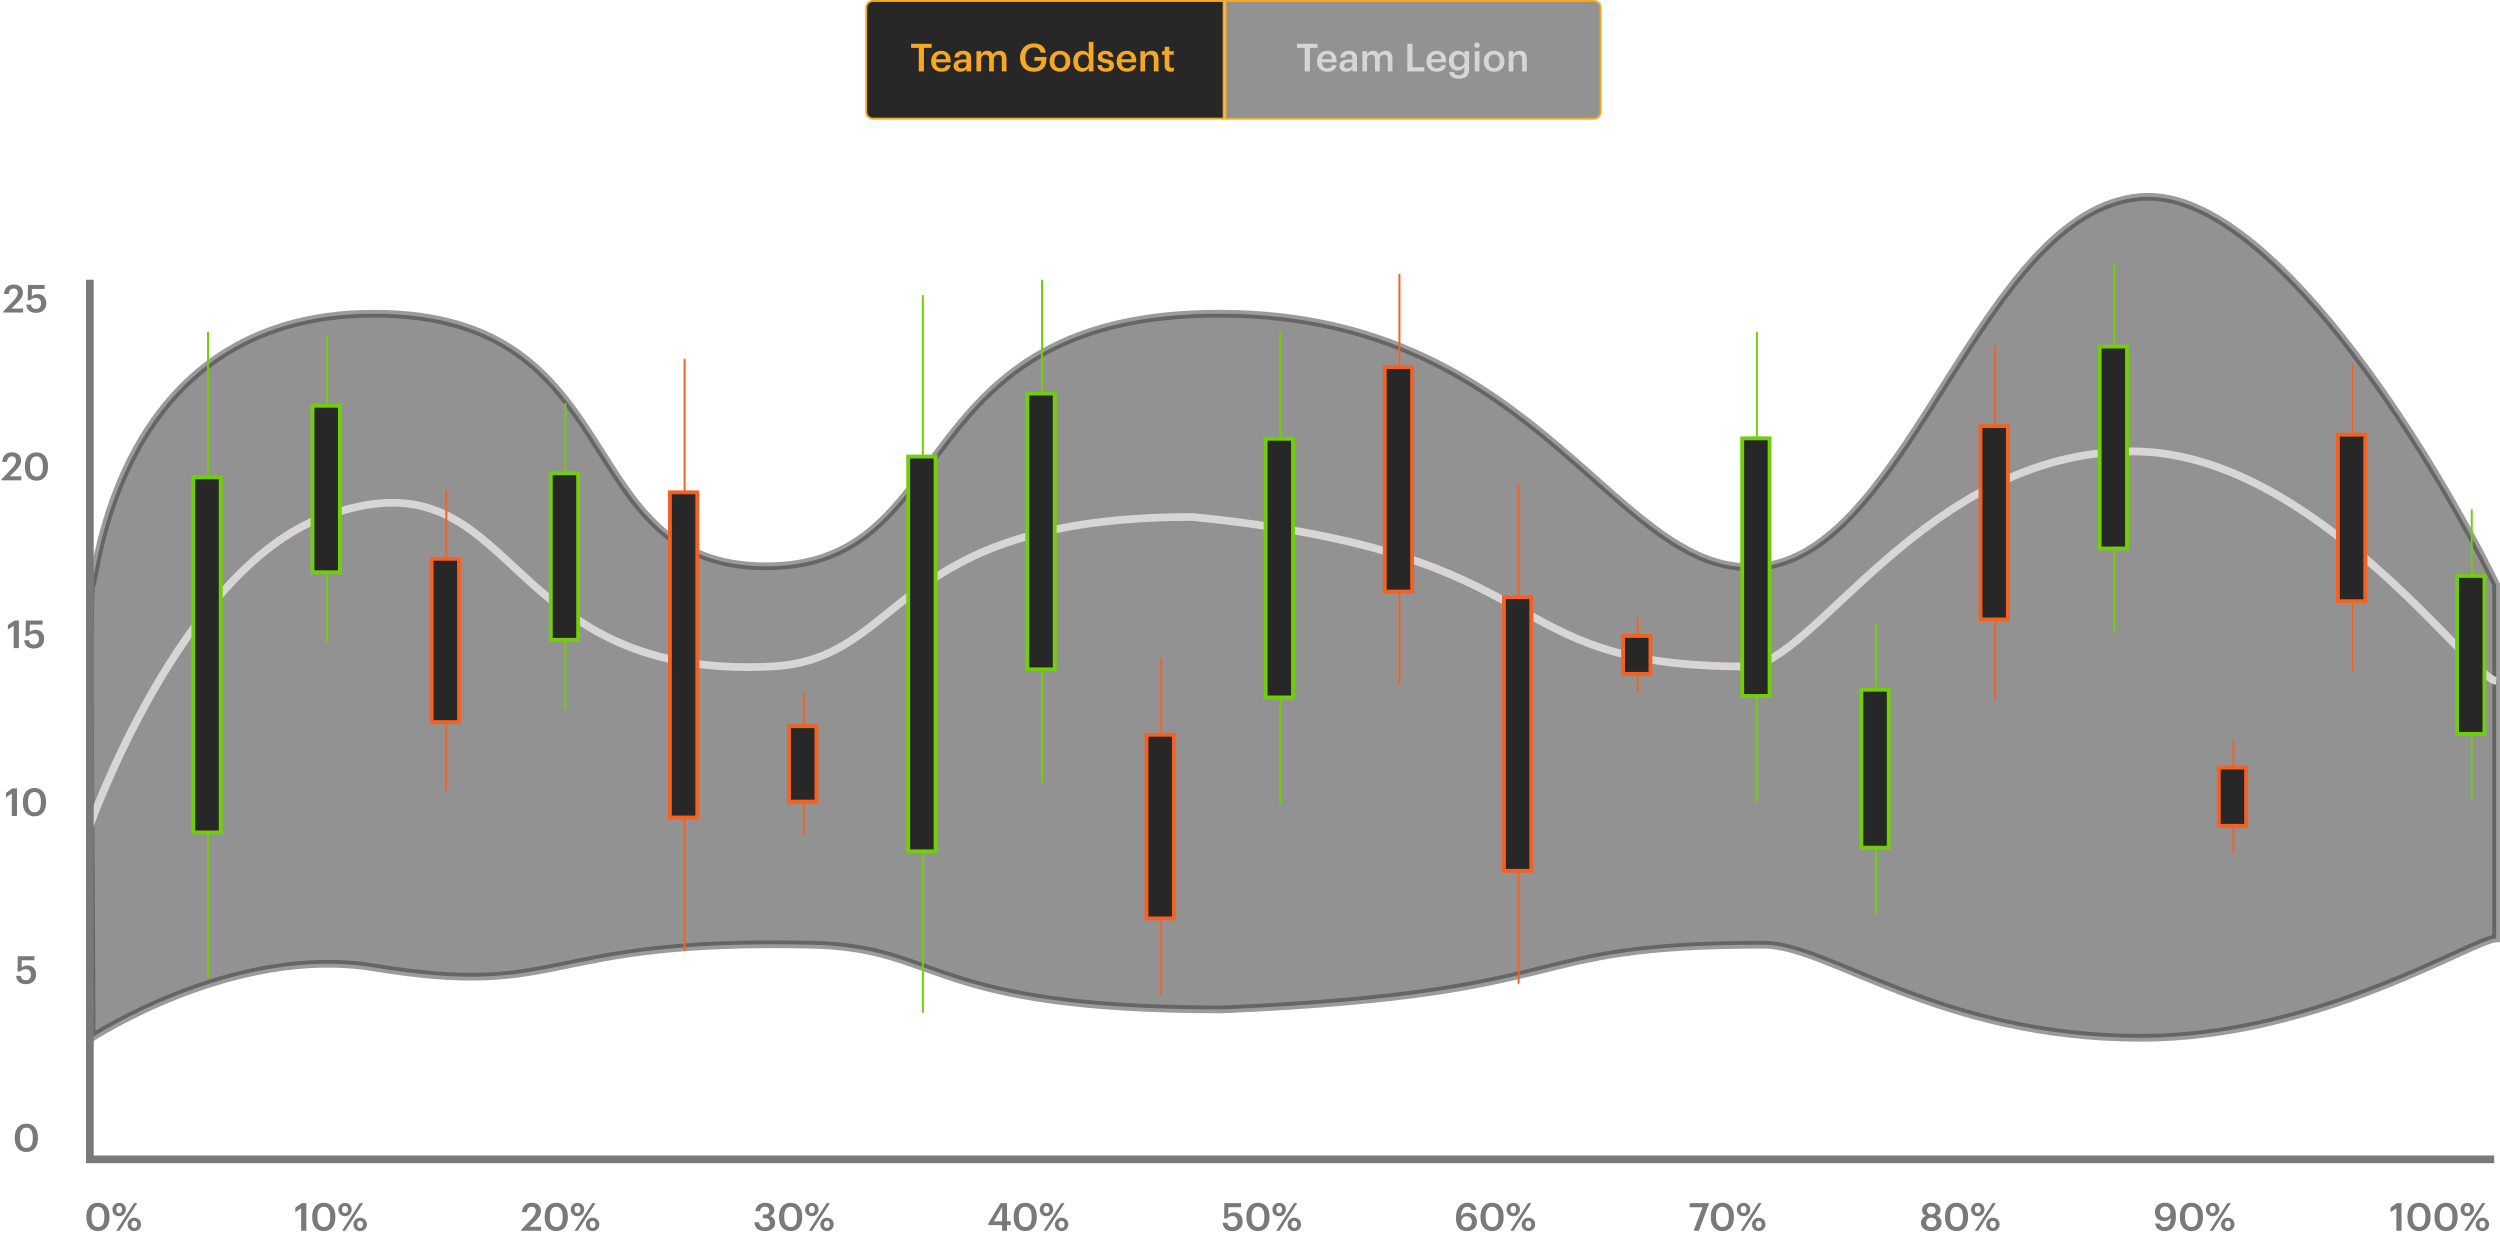 <svg width="1296" height="643" viewBox="0 0 1296 643" fill="none" xmlns="http://www.w3.org/2000/svg">
<path opacity="0.5" d="M193.81 501.5C121.291 489.531 47.455 538 47.455 538C47.455 458.027 45.477 303.078 47.455 303.078C49.928 303.078 58.334 162.624 193.81 162.624C329.285 162.624 294.21 293.581 397.065 293.581C499.921 293.581 466.789 161.625 633.886 162.624C800.983 163.624 838.157 303.078 914.297 293.581C990.438 284.085 1027.55 108.642 1109.89 102.144C1175.76 96.945 1260.07 233.934 1294 303.078V486.491C1282.03 486.924 1201.69 538 1109.89 538C1005.11 538 948.226 489.737 914.297 489.737C782.574 489.738 824.985 514.843 633.886 523.283C479.211 523.283 489.503 491.305 420.833 489.738C278.632 486.491 294.161 518.063 193.81 501.5Z" fill="#272727" stroke="#383838" stroke-width="4"/>
<path d="M46.576 428C46.576 428 93.396 295.652 167.641 268C270.379 229.735 254.48 353 400.064 345.5C470.367 341.878 459.83 268 618.185 268C813.829 287.5 770.409 345.5 905.266 345.5C940.002 345.5 998.235 234 1105.51 234C1199.5 234 1281.74 352 1294 353" stroke="#D7D6D5" stroke-width="4"/>
<path d="M46.576 145V601H1292.99" stroke="#797979" stroke-width="4"/>
<path d="M1.647 162H11.986V159.94H5.907L9.087 156.84C10.787 155.2 11.886 153.58 11.886 151.72C11.886 149.2 10.127 147.5 7.167 147.5C4.147 147.5 2.267 149.3 2.087 152.42H4.527C4.767 150.4 5.667 149.58 7.087 149.58C8.467 149.58 9.227 150.42 9.227 151.76C9.227 153.12 8.407 154.38 7.047 155.82L1.647 161.52V162ZM18.729 162.2C21.809 162.2 23.989 160.3 23.989 157.28C23.989 154.28 22.169 152.48 19.589 152.48C18.069 152.48 17.069 153.04 16.509 153.68L16.529 149.8H23.169V147.7H14.489L14.369 155.66H15.729C16.369 154.92 17.249 154.42 18.709 154.42C20.289 154.42 21.289 155.52 21.289 157.24C21.289 159 20.349 160.14 18.709 160.14C16.869 160.14 16.329 159.22 16.109 157.9H13.629C13.789 160.36 15.369 162.2 18.729 162.2Z" fill="#797979"/>
<path d="M0.719 249H11.059V246.94H4.979L8.159 243.84C9.859 242.2 10.959 240.58 10.959 238.72C10.959 236.2 9.199 234.5 6.239 234.5C3.219 234.5 1.339 236.3 1.159 239.42H3.599C3.839 237.4 4.739 236.58 6.159 236.58C7.539 236.58 8.299 237.42 8.299 238.76C8.299 240.12 7.479 241.38 6.119 242.82L0.719 248.52V249ZM18.963 247.08C16.823 247.08 15.584 245.44 15.584 242.2V241.48C15.584 238.3 16.764 236.58 18.924 236.58C21.064 236.58 22.224 238.42 22.224 241.46V242.16C22.224 245.4 21.163 247.08 18.963 247.08ZM18.904 249.2C22.643 249.2 24.884 246.46 24.884 242.16V241.44C24.884 237.14 22.523 234.5 18.904 234.5C15.303 234.5 12.903 237.16 12.903 241.5V242.22C12.903 246.52 15.264 249.2 18.904 249.2Z" fill="#797979"/>
<path d="M7.104 336H9.784V321.7H7.404L4.084 324.06V326.4L7.104 324.34V336ZM17.643 336.2C20.723 336.2 22.903 334.3 22.903 331.28C22.903 328.28 21.083 326.48 18.503 326.48C16.983 326.48 15.983 327.04 15.423 327.68L15.443 323.8H22.083V321.7H13.403L13.283 329.66H14.643C15.283 328.92 16.163 328.42 17.623 328.42C19.203 328.42 20.203 329.52 20.203 331.24C20.203 333 19.263 334.14 17.623 334.14C15.783 334.14 15.243 333.22 15.023 331.9H12.543C12.703 334.36 14.283 336.2 17.643 336.2Z" fill="#797979"/>
<path d="M6.128 423H8.808V408.7H6.428L3.108 411.06V413.4L6.128 411.34V423ZM17.927 421.08C15.787 421.08 14.547 419.44 14.547 416.2V415.48C14.547 412.3 15.727 410.58 17.887 410.58C20.027 410.58 21.187 412.42 21.187 415.46V416.16C21.187 419.4 20.127 421.08 17.927 421.08ZM17.867 423.2C21.607 423.2 23.847 420.46 23.847 416.16V415.44C23.847 411.14 21.487 408.5 17.867 408.5C14.267 408.5 11.867 411.16 11.867 415.5V416.22C11.867 420.52 14.227 423.2 17.867 423.2Z" fill="#797979"/>
<path d="M13.454 510.2C16.534 510.2 18.714 508.3 18.714 505.28C18.714 502.28 16.894 500.48 14.314 500.48C12.794 500.48 11.794 501.04 11.234 501.68L11.254 497.8H17.894V495.7H9.214L9.094 503.66H10.454C11.094 502.92 11.974 502.42 13.434 502.42C15.014 502.42 16.014 503.52 16.014 505.24C16.014 507 15.074 508.14 13.434 508.14C11.594 508.14 11.054 507.22 10.834 505.9H8.354C8.514 508.36 10.094 510.2 13.454 510.2Z" fill="#797979"/>
<path d="M13.737 595.08C11.597 595.08 10.357 593.44 10.357 590.2V589.48C10.357 586.3 11.537 584.58 13.697 584.58C15.837 584.58 16.997 586.42 16.997 589.46V590.16C16.997 593.4 15.937 595.08 13.737 595.08ZM13.677 597.2C17.417 597.2 19.657 594.46 19.657 590.16V589.44C19.657 585.14 17.297 582.5 13.677 582.5C10.077 582.5 7.677 585.16 7.677 589.5V590.22C7.677 594.52 10.037 597.2 13.677 597.2Z" fill="#797979"/>
<path d="M50.835 636.08C48.695 636.08 47.455 634.44 47.455 631.2V630.48C47.455 627.3 48.635 625.58 50.795 625.58C52.935 625.58 54.095 627.42 54.095 630.46V631.16C54.095 634.4 53.035 636.08 50.835 636.08ZM50.775 638.2C54.515 638.2 56.755 635.46 56.755 631.16V630.44C56.755 626.14 54.395 623.5 50.775 623.5C47.175 623.5 44.775 626.16 44.775 630.5V631.22C44.775 635.52 47.135 638.2 50.775 638.2ZM61.781 628.88C60.841 628.88 60.241 628.24 60.241 627.02C60.241 625.82 60.841 625.16 61.781 625.16C62.721 625.16 63.301 625.86 63.301 627.02C63.301 628.2 62.721 628.88 61.781 628.88ZM61.761 630.5C63.721 630.5 65.241 629.02 65.241 627C65.241 625 63.701 623.56 61.781 623.56C59.861 623.56 58.281 625.04 58.281 627.04C58.281 629.02 59.801 630.5 61.761 630.5ZM60.241 638H61.941L71.141 623.7H69.461L60.241 638ZM69.621 636.58C68.681 636.58 68.081 635.94 68.081 634.72C68.081 633.52 68.681 632.86 69.621 632.86C70.561 632.86 71.141 633.56 71.141 634.72C71.141 635.9 70.561 636.58 69.621 636.58ZM69.601 638.2C71.561 638.2 73.101 636.72 73.101 634.7C73.101 632.7 71.541 631.26 69.621 631.26C67.701 631.26 66.141 632.74 66.141 634.74C66.141 636.72 67.641 638.2 69.601 638.2Z" fill="#797979"/>
<path d="M156.122 638H158.802V623.7H156.422L153.102 626.06V628.4L156.122 626.34V638ZM167.921 636.08C165.781 636.08 164.541 634.44 164.541 631.2V630.48C164.541 627.3 165.721 625.58 167.881 625.58C170.021 625.58 171.181 627.42 171.181 630.46V631.16C171.181 634.4 170.121 636.08 167.921 636.08ZM167.861 638.2C171.601 638.2 173.841 635.46 173.841 631.16V630.44C173.841 626.14 171.481 623.5 167.861 623.5C164.261 623.5 161.861 626.16 161.861 630.5V631.22C161.861 635.52 164.221 638.2 167.861 638.2ZM178.867 628.88C177.927 628.88 177.327 628.24 177.327 627.02C177.327 625.82 177.927 625.16 178.867 625.16C179.807 625.16 180.387 625.86 180.387 627.02C180.387 628.2 179.807 628.88 178.867 628.88ZM178.847 630.5C180.807 630.5 182.327 629.02 182.327 627C182.327 625 180.787 623.56 178.867 623.56C176.947 623.56 175.367 625.04 175.367 627.04C175.367 629.02 176.887 630.5 178.847 630.5ZM177.327 638H179.027L188.227 623.7H186.547L177.327 638ZM186.707 636.58C185.767 636.58 185.167 635.94 185.167 634.72C185.167 633.52 185.767 632.86 186.707 632.86C187.647 632.86 188.227 633.56 188.227 634.72C188.227 635.9 187.647 636.58 186.707 636.58ZM186.687 638.2C188.647 638.2 190.187 636.72 190.187 634.7C190.187 632.7 188.627 631.26 186.707 631.26C184.787 631.26 183.227 632.74 183.227 634.74C183.227 636.72 184.727 638.2 186.687 638.2Z" fill="#797979"/>
<path d="M760.375 638.2C763.615 638.2 765.655 636.24 765.655 633.34C765.655 630.56 763.695 628.68 760.955 628.68C759.255 628.68 758.075 629.42 757.415 630.52C757.495 627.26 758.755 625.56 760.675 625.56C762.055 625.56 762.615 626.2 762.875 627.28H765.355C765.015 624.78 763.295 623.5 760.695 623.5C757.275 623.5 754.775 626.2 754.775 631.16V631.5C754.775 635.28 756.215 638.2 760.375 638.2ZM760.335 636.24C758.715 636.24 757.575 635.14 757.575 633.24C757.575 631.66 758.715 630.52 760.335 630.52C761.975 630.52 763.015 631.68 763.015 633.4C763.015 635.1 761.935 636.24 760.335 636.24ZM773.55 636.08C771.41 636.08 770.17 634.44 770.17 631.2V630.48C770.17 627.3 771.35 625.58 773.51 625.58C775.65 625.58 776.81 627.42 776.81 630.46V631.16C776.81 634.4 775.75 636.08 773.55 636.08ZM773.49 638.2C777.23 638.2 779.47 635.46 779.47 631.16V630.44C779.47 626.14 777.11 623.5 773.49 623.5C769.89 623.5 767.49 626.16 767.49 630.5V631.22C767.49 635.52 769.85 638.2 773.49 638.2ZM784.496 628.88C783.556 628.88 782.956 628.24 782.956 627.02C782.956 625.82 783.556 625.16 784.496 625.16C785.436 625.16 786.016 625.86 786.016 627.02C786.016 628.2 785.436 628.88 784.496 628.88ZM784.476 630.5C786.436 630.5 787.956 629.02 787.956 627C787.956 625 786.416 623.56 784.496 623.56C782.576 623.56 780.996 625.04 780.996 627.04C780.996 629.02 782.516 630.5 784.476 630.5ZM782.956 638H784.656L793.856 623.7H792.176L782.956 638ZM792.336 636.58C791.396 636.58 790.796 635.94 790.796 634.72C790.796 633.52 791.396 632.86 792.336 632.86C793.276 632.86 793.856 633.56 793.856 634.72C793.856 635.9 793.276 636.58 792.336 636.58ZM792.316 638.2C794.276 638.2 795.816 636.72 795.816 634.7C795.816 632.7 794.256 631.26 792.336 631.26C790.416 631.26 788.856 632.74 788.856 634.74C788.856 636.72 790.356 638.2 792.316 638.2Z" fill="#797979"/>
<path d="M270.19 638H280.53V635.94H274.45L277.63 632.84C279.33 631.2 280.43 629.58 280.43 627.72C280.43 625.2 278.67 623.5 275.71 623.5C272.69 623.5 270.81 625.3 270.63 628.42H273.07C273.31 626.4 274.21 625.58 275.63 625.58C277.01 625.58 277.77 626.42 277.77 627.76C277.77 629.12 276.95 630.38 275.59 631.82L270.19 637.52V638ZM288.435 636.08C286.295 636.08 285.055 634.44 285.055 631.2V630.48C285.055 627.3 286.235 625.58 288.395 625.58C290.535 625.58 291.695 627.42 291.695 630.46V631.16C291.695 634.4 290.635 636.08 288.435 636.08ZM288.375 638.2C292.115 638.2 294.355 635.46 294.355 631.16V630.44C294.355 626.14 291.995 623.5 288.375 623.5C284.775 623.5 282.375 626.16 282.375 630.5V631.22C282.375 635.52 284.735 638.2 288.375 638.2ZM299.38 628.88C298.44 628.88 297.84 628.24 297.84 627.02C297.84 625.82 298.44 625.16 299.38 625.16C300.32 625.16 300.9 625.86 300.9 627.02C300.9 628.2 300.32 628.88 299.38 628.88ZM299.36 630.5C301.32 630.5 302.84 629.02 302.84 627C302.84 625 301.3 623.56 299.38 623.56C297.46 623.56 295.88 625.04 295.88 627.04C295.88 629.02 297.4 630.5 299.36 630.5ZM297.84 638H299.54L308.74 623.7H307.06L297.84 638ZM307.22 636.58C306.28 636.58 305.68 635.94 305.68 634.72C305.68 633.52 306.28 632.86 307.22 632.86C308.16 632.86 308.74 633.56 308.74 634.72C308.74 635.9 308.16 636.58 307.22 636.58ZM307.2 638.2C309.16 638.2 310.7 636.72 310.7 634.7C310.7 632.7 309.14 631.26 307.22 631.26C305.3 631.26 303.74 632.74 303.74 634.74C303.74 636.72 305.24 638.2 307.2 638.2Z" fill="#797979"/>
<path d="M877.988 638H880.728L885.928 624.02V623.7H875.928V625.86H882.588L877.988 638ZM892.936 636.08C890.796 636.08 889.556 634.44 889.556 631.2V630.48C889.556 627.3 890.736 625.58 892.896 625.58C895.036 625.58 896.196 627.42 896.196 630.46V631.16C896.196 634.4 895.136 636.08 892.936 636.08ZM892.876 638.2C896.616 638.2 898.856 635.46 898.856 631.16V630.44C898.856 626.14 896.496 623.5 892.876 623.5C889.276 623.5 886.876 626.16 886.876 630.5V631.22C886.876 635.52 889.236 638.2 892.876 638.2ZM903.882 628.88C902.942 628.88 902.342 628.24 902.342 627.02C902.342 625.82 902.942 625.16 903.882 625.16C904.822 625.16 905.402 625.86 905.402 627.02C905.402 628.2 904.822 628.88 903.882 628.88ZM903.862 630.5C905.822 630.5 907.342 629.02 907.342 627C907.342 625 905.802 623.56 903.882 623.56C901.962 623.56 900.382 625.04 900.382 627.04C900.382 629.02 901.902 630.5 903.862 630.5ZM902.342 638H904.042L913.242 623.7H911.562L902.342 638ZM911.722 636.58C910.782 636.58 910.182 635.94 910.182 634.72C910.182 633.52 910.782 632.86 911.722 632.86C912.662 632.86 913.242 633.56 913.242 634.72C913.242 635.9 912.662 636.58 911.722 636.58ZM911.702 638.2C913.662 638.2 915.202 636.72 915.202 634.7C915.202 632.7 913.642 631.26 911.722 631.26C909.802 631.26 908.242 632.74 908.242 634.74C908.242 636.72 909.742 638.2 911.702 638.2Z" fill="#797979"/>
<path d="M396.467 638.2C399.747 638.2 401.827 636.56 401.827 633.92C401.827 632.02 400.727 630.84 399.067 630.46C400.447 629.94 401.387 628.96 401.387 627.34C401.387 625.22 399.647 623.5 396.667 623.5C393.607 623.5 391.747 625.4 391.607 627.88H393.967C394.127 626.44 395.107 625.52 396.627 625.52C398.107 625.52 398.847 626.38 398.847 627.54C398.847 628.88 398.107 629.64 396.467 629.64H395.447V631.54H396.547C398.287 631.54 399.127 632.32 399.127 633.88C399.127 635.3 398.267 636.2 396.407 636.2C394.487 636.2 393.647 635.08 393.507 633.58H391.087C391.207 636.32 393.067 638.2 396.467 638.2ZM409.928 636.08C407.788 636.08 406.548 634.44 406.548 631.2V630.48C406.548 627.3 407.728 625.58 409.888 625.58C412.028 625.58 413.188 627.42 413.188 630.46V631.16C413.188 634.4 412.128 636.08 409.928 636.08ZM409.868 638.2C413.608 638.2 415.848 635.46 415.848 631.16V630.44C415.848 626.14 413.488 623.5 409.868 623.5C406.268 623.5 403.868 626.16 403.868 630.5V631.22C403.868 635.52 406.228 638.2 409.868 638.2ZM420.874 628.88C419.934 628.88 419.334 628.24 419.334 627.02C419.334 625.82 419.934 625.16 420.874 625.16C421.814 625.16 422.394 625.86 422.394 627.02C422.394 628.2 421.814 628.88 420.874 628.88ZM420.854 630.5C422.814 630.5 424.334 629.02 424.334 627C424.334 625 422.794 623.56 420.874 623.56C418.954 623.56 417.374 625.04 417.374 627.04C417.374 629.02 418.894 630.5 420.854 630.5ZM419.334 638H421.034L430.234 623.7H428.554L419.334 638ZM428.714 636.58C427.774 636.58 427.174 635.94 427.174 634.72C427.174 633.52 427.774 632.86 428.714 632.86C429.654 632.86 430.234 633.56 430.234 634.72C430.234 635.9 429.654 636.58 428.714 636.58ZM428.694 638.2C430.654 638.2 432.194 636.72 432.194 634.7C432.194 632.7 430.634 631.26 428.714 631.26C426.794 631.26 425.234 632.74 425.234 634.74C425.234 636.72 426.734 638.2 428.694 638.2Z" fill="#797979"/>
<path d="M1001.2 638.2C1004.08 638.2 1006.52 636.7 1006.52 633.88C1006.52 632.14 1005.54 630.9 1003.86 630.3C1005.14 629.74 1005.98 628.76 1005.98 627.3C1005.98 624.94 1003.76 623.5 1001.2 623.5C998.721 623.5 996.401 624.92 996.401 627.34C996.401 628.76 997.201 629.8 998.521 630.32C996.921 630.88 995.841 632.14 995.841 633.96C995.841 636.76 998.361 638.2 1001.2 638.2ZM1001.2 636.2C999.761 636.2 998.521 635.34 998.521 633.74C998.521 632.14 999.761 631.28 1001.22 631.28C1002.7 631.28 1003.86 632.14 1003.86 633.72C1003.86 635.32 1002.72 636.2 1001.2 636.2ZM1001.24 629.54C1000 629.54 998.941 628.78 998.941 627.48C998.941 626.2 999.941 625.42 1001.2 625.42C1002.48 625.42 1003.46 626.24 1003.46 627.46C1003.46 628.76 1002.54 629.54 1001.24 629.54ZM1014.34 636.08C1012.2 636.08 1010.96 634.44 1010.96 631.2V630.48C1010.96 627.3 1012.14 625.58 1014.3 625.58C1016.44 625.58 1017.6 627.42 1017.6 630.46V631.16C1017.6 634.4 1016.54 636.08 1014.34 636.08ZM1014.28 638.2C1018.02 638.2 1020.26 635.46 1020.26 631.16V630.44C1020.26 626.14 1017.9 623.5 1014.28 623.5C1010.68 623.5 1008.28 626.16 1008.28 630.5V631.22C1008.28 635.52 1010.64 638.2 1014.28 638.2ZM1025.29 628.88C1024.35 628.88 1023.75 628.24 1023.75 627.02C1023.75 625.82 1024.35 625.16 1025.29 625.16C1026.23 625.16 1026.81 625.86 1026.81 627.02C1026.81 628.2 1026.23 628.88 1025.29 628.88ZM1025.27 630.5C1027.23 630.5 1028.75 629.02 1028.75 627C1028.75 625 1027.21 623.56 1025.29 623.56C1023.37 623.56 1021.79 625.04 1021.79 627.04C1021.79 629.02 1023.31 630.5 1025.27 630.5ZM1023.75 638H1025.45L1034.65 623.7H1032.97L1023.75 638ZM1033.13 636.58C1032.19 636.58 1031.59 635.94 1031.59 634.72C1031.59 633.52 1032.19 632.86 1033.13 632.86C1034.07 632.86 1034.65 633.56 1034.65 634.72C1034.65 635.9 1034.07 636.58 1033.13 636.58ZM1033.11 638.2C1035.07 638.2 1036.61 636.72 1036.61 634.7C1036.61 632.7 1035.05 631.26 1033.13 631.26C1031.21 631.26 1029.65 632.74 1029.65 634.74C1029.65 636.72 1031.15 638.2 1033.11 638.2Z" fill="#797979"/>
<path d="M519.463 638H522.043V635.1H523.963V633.12H522.043V623.7H518.703L512.383 634.16V635.1H519.463V638ZM515.223 633.12L519.503 625.72V633.12H515.223ZM531.558 636.08C529.418 636.08 528.178 634.44 528.178 631.2V630.48C528.178 627.3 529.358 625.58 531.518 625.58C533.658 625.58 534.818 627.42 534.818 630.46V631.16C534.818 634.4 533.758 636.08 531.558 636.08ZM531.498 638.2C535.238 638.2 537.478 635.46 537.478 631.16V630.44C537.478 626.14 535.118 623.5 531.498 623.5C527.898 623.5 525.498 626.16 525.498 630.5V631.22C525.498 635.52 527.858 638.2 531.498 638.2ZM542.504 628.88C541.564 628.88 540.964 628.24 540.964 627.02C540.964 625.82 541.564 625.16 542.504 625.16C543.444 625.16 544.024 625.86 544.024 627.02C544.024 628.2 543.444 628.88 542.504 628.88ZM542.484 630.5C544.444 630.5 545.964 629.02 545.964 627C545.964 625 544.424 623.56 542.504 623.56C540.584 623.56 539.004 625.04 539.004 627.04C539.004 629.02 540.524 630.5 542.484 630.5ZM540.964 638H542.664L551.864 623.7H550.184L540.964 638ZM550.344 636.58C549.404 636.58 548.804 635.94 548.804 634.72C548.804 633.52 549.404 632.86 550.344 632.86C551.284 632.86 551.864 633.56 551.864 634.72C551.864 635.9 551.284 636.58 550.344 636.58ZM550.324 638.2C552.284 638.2 553.824 636.72 553.824 634.7C553.824 632.7 552.264 631.26 550.344 631.26C548.424 631.26 546.864 632.74 546.864 634.74C546.864 636.72 548.364 638.2 550.324 638.2Z" fill="#797979"/>
<path d="M1122.22 638.18C1125.9 638.18 1127.98 635.56 1127.98 630.86V630.12C1127.98 626 1126.14 623.48 1122.4 623.48C1119.14 623.48 1117.1 625.46 1117.1 628.38C1117.1 631.2 1119.08 633.02 1121.84 633.02C1123.54 633.02 1124.7 632.3 1125.36 631.22C1125.32 634.48 1124.22 636.12 1122.18 636.12C1120.64 636.12 1119.98 635.4 1119.72 634.28H1117.22C1117.56 636.74 1119.3 638.18 1122.22 638.18ZM1122.4 631.16C1120.76 631.16 1119.72 630.02 1119.72 628.3C1119.72 626.6 1120.78 625.46 1122.38 625.46C1124.02 625.46 1125.16 626.58 1125.16 628.5C1125.16 630.08 1124.02 631.16 1122.4 631.16ZM1136.09 636.08C1133.95 636.08 1132.71 634.44 1132.71 631.2V630.48C1132.71 627.3 1133.89 625.58 1136.05 625.58C1138.19 625.58 1139.35 627.42 1139.35 630.46V631.16C1139.35 634.4 1138.29 636.08 1136.09 636.08ZM1136.03 638.2C1139.77 638.2 1142.01 635.46 1142.01 631.16V630.44C1142.01 626.14 1139.65 623.5 1136.03 623.5C1132.43 623.5 1130.03 626.16 1130.03 630.5V631.22C1130.03 635.52 1132.39 638.2 1136.03 638.2ZM1147.04 628.88C1146.1 628.88 1145.5 628.24 1145.5 627.02C1145.5 625.82 1146.1 625.16 1147.04 625.16C1147.98 625.16 1148.56 625.86 1148.56 627.02C1148.56 628.2 1147.98 628.88 1147.04 628.88ZM1147.02 630.5C1148.98 630.5 1150.5 629.02 1150.5 627C1150.5 625 1148.96 623.56 1147.04 623.56C1145.12 623.56 1143.54 625.04 1143.54 627.04C1143.54 629.02 1145.06 630.5 1147.02 630.5ZM1145.5 638H1147.2L1156.4 623.7H1154.72L1145.5 638ZM1154.88 636.58C1153.94 636.58 1153.34 635.94 1153.34 634.72C1153.34 633.52 1153.94 632.86 1154.88 632.86C1155.82 632.86 1156.4 633.56 1156.4 634.72C1156.4 635.9 1155.82 636.58 1154.88 636.58ZM1154.86 638.2C1156.82 638.2 1158.36 636.72 1158.36 634.7C1158.36 632.7 1156.8 631.26 1154.88 631.26C1152.96 631.26 1151.4 632.74 1151.4 634.74C1151.4 636.72 1152.9 638.2 1154.86 638.2Z" fill="#797979"/>
<path d="M638.95 638.2C642.03 638.2 644.21 636.3 644.21 633.28C644.21 630.28 642.39 628.48 639.81 628.48C638.29 628.48 637.29 629.04 636.73 629.68L636.75 625.8H643.39V623.7H634.71L634.59 631.66H635.95C636.59 630.92 637.47 630.42 638.93 630.42C640.51 630.42 641.51 631.52 641.51 633.24C641.51 635 640.57 636.14 638.93 636.14C637.09 636.14 636.55 635.22 636.33 633.9H633.85C634.01 636.36 635.59 638.2 638.95 638.2ZM652.183 636.08C650.043 636.08 648.803 634.44 648.803 631.2V630.48C648.803 627.3 649.983 625.58 652.143 625.58C654.283 625.58 655.443 627.42 655.443 630.46V631.16C655.443 634.4 654.383 636.08 652.183 636.08ZM652.123 638.2C655.863 638.2 658.103 635.46 658.103 631.16V630.44C658.103 626.14 655.743 623.5 652.123 623.5C648.523 623.5 646.123 626.16 646.123 630.5V631.22C646.123 635.52 648.483 638.2 652.123 638.2ZM663.129 628.88C662.189 628.88 661.589 628.24 661.589 627.02C661.589 625.82 662.189 625.16 663.129 625.16C664.069 625.16 664.649 625.86 664.649 627.02C664.649 628.2 664.069 628.88 663.129 628.88ZM663.109 630.5C665.069 630.5 666.589 629.02 666.589 627C666.589 625 665.049 623.56 663.129 623.56C661.209 623.56 659.629 625.04 659.629 627.04C659.629 629.02 661.149 630.5 663.109 630.5ZM661.589 638H663.289L672.489 623.7H670.809L661.589 638ZM670.969 636.58C670.029 636.58 669.429 635.94 669.429 634.72C669.429 633.52 670.029 632.86 670.969 632.86C671.909 632.86 672.489 633.56 672.489 634.72C672.489 635.9 671.909 636.58 670.969 636.58ZM670.949 638.2C672.909 638.2 674.449 636.72 674.449 634.7C674.449 632.7 672.889 631.26 670.969 631.26C669.049 631.26 667.489 632.74 667.489 634.74C667.489 636.72 668.989 638.2 670.949 638.2Z" fill="#797979"/>
<path d="M1242.28 638H1244.96V623.7H1242.58L1239.26 626.06V628.4L1242.28 626.34V638ZM1254.08 636.08C1251.94 636.08 1250.7 634.44 1250.7 631.2V630.48C1250.7 627.3 1251.88 625.58 1254.04 625.58C1256.18 625.58 1257.34 627.42 1257.34 630.46V631.16C1257.34 634.4 1256.28 636.08 1254.08 636.08ZM1254.02 638.2C1257.76 638.2 1260 635.46 1260 631.16V630.44C1260 626.14 1257.64 623.5 1254.02 623.5C1250.42 623.5 1248.02 626.16 1248.02 630.5V631.22C1248.02 635.52 1250.38 638.2 1254.02 638.2ZM1268.1 636.08C1265.96 636.08 1264.72 634.44 1264.72 631.2V630.48C1264.72 627.3 1265.9 625.58 1268.06 625.58C1270.2 625.58 1271.36 627.42 1271.36 630.46V631.16C1271.36 634.4 1270.3 636.08 1268.1 636.08ZM1268.04 638.2C1271.78 638.2 1274.02 635.46 1274.02 631.16V630.44C1274.02 626.14 1271.66 623.5 1268.04 623.5C1264.44 623.5 1262.04 626.16 1262.04 630.5V631.22C1262.04 635.52 1264.4 638.2 1268.04 638.2ZM1279.05 628.88C1278.11 628.88 1277.51 628.24 1277.51 627.02C1277.51 625.82 1278.11 625.16 1279.05 625.16C1279.99 625.16 1280.57 625.86 1280.57 627.02C1280.57 628.2 1279.99 628.88 1279.05 628.88ZM1279.03 630.5C1280.99 630.5 1282.51 629.02 1282.51 627C1282.51 625 1280.97 623.56 1279.05 623.56C1277.13 623.56 1275.55 625.04 1275.55 627.04C1275.55 629.02 1277.07 630.5 1279.03 630.5ZM1277.51 638H1279.21L1288.41 623.7H1286.73L1277.51 638ZM1286.89 636.58C1285.95 636.58 1285.35 635.94 1285.35 634.72C1285.35 633.52 1285.95 632.86 1286.89 632.86C1287.83 632.86 1288.41 633.56 1288.41 634.72C1288.41 635.9 1287.83 636.58 1286.89 636.58ZM1286.87 638.2C1288.83 638.2 1290.37 636.72 1290.37 634.7C1290.37 632.7 1288.81 631.26 1286.89 631.26C1284.97 631.26 1283.41 632.74 1283.41 634.74C1283.41 636.72 1284.91 638.2 1286.87 638.2Z" fill="#797979"/>
<rect x="107.327" y="172" width="1.013" height="335" fill="#72CE08"/>
<rect x="100.227" y="247.444" width="14.2" height="184.111" fill="#272727" stroke="#72CE08" stroke-width="2"/>
<rect x="169.091" y="174" width="1.013" height="159" fill="#72CE08"/>
<rect x="161.99" y="210.333" width="14.2" height="86.333" fill="#272727" stroke="#72CE08" stroke-width="2"/>
<rect x="230.854" y="254" width="1.013" height="156" fill="#F66121"/>
<rect x="223.754" y="289.667" width="14.2" height="84.667" fill="#272727" stroke="#F66121" stroke-width="2"/>
<rect x="292.618" y="209" width="1.013" height="159" fill="#72CE08"/>
<rect x="285.518" y="245.333" width="14.2" height="86.333" fill="#272727" stroke="#72CE08" stroke-width="2"/>
<rect x="354.382" y="186" width="1.013" height="307" fill="#F66121"/>
<rect x="347.281" y="255.222" width="14.2" height="168.556" fill="#272727" stroke="#F66121" stroke-width="2"/>
<rect x="416.146" y="359" width="1.013" height="74" fill="#F66121"/>
<rect x="409.045" y="376.444" width="14.2" height="39.111" fill="#272727" stroke="#F66121" stroke-width="2"/>
<rect x="477.909" y="153" width="1.013" height="372" fill="#72CE08"/>
<rect x="470.809" y="236.667" width="14.2" height="204.667" fill="#272727" stroke="#72CE08" stroke-width="2"/>
<rect x="539.673" y="145" width="1.013" height="261" fill="#72CE08"/>
<rect x="532.572" y="204" width="14.2" height="143" fill="#272727" stroke="#72CE08" stroke-width="2"/>
<rect x="601.437" y="341" width="1.013" height="175" fill="#F66121"/>
<rect x="594.336" y="380.889" width="14.2" height="95.222" fill="#272727" stroke="#F66121" stroke-width="2"/>
<rect x="663.2" y="172" width="1.013" height="245" fill="#72CE08"/>
<rect x="656.1" y="227.444" width="14.2" height="134.111" fill="#272727" stroke="#72CE08" stroke-width="2"/>
<rect x="724.964" y="142" width="1.013" height="213" fill="#F66121"/>
<rect x="717.863" y="190.333" width="14.2" height="116.333" fill="#272727" stroke="#F66121" stroke-width="2"/>
<rect x="786.728" y="251" width="1.013" height="259" fill="#F66121"/>
<rect x="779.627" y="309.556" width="14.2" height="141.889" fill="#272727" stroke="#F66121" stroke-width="2"/>
<rect x="848.491" y="320" width="1.013" height="39" fill="#F66121"/>
<rect x="841.391" y="329.667" width="14.2" height="19.667" fill="#272727" stroke="#F66121" stroke-width="2"/>
<rect x="910.255" y="172" width="1.013" height="244" fill="#72CE08"/>
<rect x="903.154" y="227.222" width="14.2" height="133.556" fill="#272727" stroke="#72CE08" stroke-width="2"/>
<rect x="972.019" y="323" width="1.013" height="151" fill="#72CE08"/>
<rect x="964.918" y="357.556" width="14.2" height="81.889" fill="#272727" stroke="#72CE08" stroke-width="2"/>
<rect x="1033.78" y="179" width="1.013" height="184" fill="#F66121"/>
<rect x="1026.68" y="220.889" width="14.2" height="100.222" fill="#272727" stroke="#F66121" stroke-width="2"/>
<rect x="1095.55" y="136" width="1.013" height="192" fill="#72CE08"/>
<rect x="1088.45" y="179.667" width="14.2" height="104.667" fill="#272727" stroke="#72CE08" stroke-width="2"/>
<rect x="1157.31" y="384" width="1.013" height="58" fill="#F66121"/>
<rect x="1150.21" y="397.889" width="14.2" height="30.222" fill="#272727" stroke="#F66121" stroke-width="2"/>
<rect x="1219.07" y="189" width="1.013" height="159" fill="#F66121"/>
<rect x="1211.97" y="225.333" width="14.2" height="86.333" fill="#272727" stroke="#F66121" stroke-width="2"/>
<rect x="1280.84" y="264" width="1.013" height="151" fill="#72CE08"/>
<rect x="1273.74" y="298.556" width="14.2" height="81.889" fill="#272727" stroke="#72CE08" stroke-width="2"/>
<path d="M635.35 0.5H826.266C828.199 0.5 829.766 2.067 829.766 4V58C829.766 59.933 828.199 61.5 826.266 61.5H635.35V0.5Z" fill="#272727" fill-opacity="0.5"/>
<path d="M676.361 37H679.041V24.8H683.021V22.7H672.381V24.8H676.361V37ZM688.058 37.2C690.738 37.2 692.518 36 692.858 33.8H690.518C690.338 34.82 689.578 35.4 688.118 35.4C686.318 35.4 685.318 34.28 685.238 32.3H692.898V31.6C692.898 27.86 690.558 26.32 687.958 26.32C684.978 26.32 682.758 28.48 682.758 31.72V31.88C682.758 35.18 684.978 37.2 688.058 37.2ZM685.278 30.68C685.518 29.06 686.498 28.08 687.958 28.08C689.458 28.08 690.378 28.88 690.498 30.68H685.278ZM697.897 37.2C699.497 37.2 700.417 36.62 701.097 35.72V37H703.477V30.14C703.477 27.28 701.637 26.32 699.297 26.32C696.957 26.32 695.017 27.34 694.817 29.78H697.157C697.277 28.74 697.897 28.14 699.157 28.14C700.577 28.14 701.057 28.84 701.057 30.24V30.78H699.757C696.757 30.78 694.397 31.66 694.397 34.1C694.397 36.28 695.977 37.2 697.897 37.2ZM698.477 35.46C697.277 35.46 696.797 34.88 696.797 34C696.797 32.72 697.977 32.3 699.817 32.3H701.057V33.34C701.057 34.68 699.957 35.46 698.477 35.46ZM706.251 37H708.671V30.74C708.671 29.14 709.771 28.34 710.971 28.34C712.151 28.34 712.831 29 712.831 30.54V37H715.251V30.74C715.251 29.14 716.351 28.34 717.551 28.34C718.751 28.34 719.411 29 719.411 30.54V37H721.831V30.38C721.831 27.5 720.271 26.32 718.351 26.32C717.051 26.32 715.611 26.9 714.811 28.2C714.291 26.9 713.211 26.32 711.851 26.32C710.311 26.32 709.171 27.16 708.671 28.14V26.54H706.251V37ZM729.576 37H738.336V34.88H732.236V22.7H729.576V37ZM744.796 37.2C747.476 37.2 749.256 36 749.596 33.8H747.256C747.076 34.82 746.316 35.4 744.856 35.4C743.056 35.4 742.056 34.28 741.976 32.3H749.636V31.6C749.636 27.86 747.296 26.32 744.696 26.32C741.716 26.32 739.496 28.48 739.496 31.72V31.88C739.496 35.18 741.716 37.2 744.796 37.2ZM742.016 30.68C742.256 29.06 743.236 28.08 744.696 28.08C746.196 28.08 747.116 28.88 747.236 30.68H742.016ZM756.257 40.84C759.497 40.84 761.557 39.3 761.577 36.22V26.54H759.157V28.14C758.557 27.1 757.517 26.32 755.797 26.32C753.097 26.32 751.097 28.52 751.097 31.46V31.6C751.097 34.62 753.117 36.58 755.737 36.58C757.277 36.58 758.577 35.64 759.157 34.64V36.18C759.157 38.06 758.117 39 756.237 39C754.657 39 753.857 38.4 753.657 37.36H751.217C751.497 39.36 752.977 40.84 756.257 40.84ZM756.337 34.72C754.777 34.72 753.577 33.52 753.577 31.58V31.42C753.577 29.52 754.617 28.22 756.417 28.22C758.157 28.22 759.237 29.4 759.237 31.38V31.52C759.237 33.52 758.017 34.72 756.337 34.72ZM764.514 37H766.934V26.54H764.514V37ZM765.694 24.82C766.494 24.82 767.134 24.22 767.134 23.44C767.134 22.64 766.494 22.04 765.694 22.04C764.894 22.04 764.254 22.64 764.254 23.44C764.254 24.22 764.894 24.82 765.694 24.82ZM774.563 35.32C772.723 35.32 771.663 33.98 771.663 31.84V31.68C771.663 29.52 772.763 28.22 774.563 28.22C776.363 28.22 777.443 29.54 777.443 31.7V31.84C777.443 33.98 776.363 35.32 774.563 35.32ZM774.543 37.2C777.623 37.2 779.923 35.08 779.923 31.82V31.66C779.923 28.46 777.623 26.32 774.563 26.32C771.483 26.32 769.183 28.48 769.183 31.72V31.88C769.183 35.06 771.463 37.2 774.543 37.2ZM782.11 37H784.53V30.84C784.53 29.18 785.63 28.34 786.99 28.34C788.43 28.34 789.07 29.06 789.07 30.64V37H791.49V30.42C791.49 27.54 790.01 26.32 787.91 26.32C786.19 26.32 785.03 27.18 784.53 28.2V26.54H782.11V37Z" fill="#D7D6D5"/>
<path d="M635.35 0.5H826.266C828.199 0.5 829.766 2.067 829.766 4V58C829.766 59.933 828.199 61.5 826.266 61.5H635.35V0.5Z" stroke="#F6A821"/>
<path d="M449.046 4C449.046 2.067 450.613 0.5 452.546 0.5H634.35V61.5H452.546C450.613 61.5 449.046 59.933 449.046 58V4Z" fill="#272727"/>
<path d="M476.296 37H478.976V24.8H482.956V22.7H472.316V24.8H476.296V37ZM487.992 37.2C490.672 37.2 492.452 36 492.792 33.8H490.452C490.272 34.82 489.512 35.4 488.052 35.4C486.252 35.4 485.252 34.28 485.172 32.3H492.832V31.6C492.832 27.86 490.492 26.32 487.892 26.32C484.912 26.32 482.692 28.48 482.692 31.72V31.88C482.692 35.18 484.912 37.2 487.992 37.2ZM485.212 30.68C485.452 29.06 486.432 28.08 487.892 28.08C489.392 28.08 490.312 28.88 490.432 30.68H485.212ZM497.831 37.2C499.431 37.2 500.351 36.62 501.031 35.72V37H503.411V30.14C503.411 27.28 501.571 26.32 499.231 26.32C496.891 26.32 494.951 27.34 494.751 29.78H497.091C497.211 28.74 497.831 28.14 499.091 28.14C500.511 28.14 500.991 28.84 500.991 30.24V30.78H499.691C496.691 30.78 494.331 31.66 494.331 34.1C494.331 36.28 495.911 37.2 497.831 37.2ZM498.411 35.46C497.211 35.46 496.731 34.88 496.731 34C496.731 32.72 497.911 32.3 499.751 32.3H500.991V33.34C500.991 34.68 499.891 35.46 498.411 35.46ZM506.185 37H508.605V30.74C508.605 29.14 509.705 28.34 510.905 28.34C512.085 28.34 512.765 29 512.765 30.54V37H515.185V30.74C515.185 29.14 516.285 28.34 517.485 28.34C518.685 28.34 519.345 29 519.345 30.54V37H521.765V30.38C521.765 27.5 520.205 26.32 518.285 26.32C516.985 26.32 515.545 26.9 514.745 28.2C514.225 26.9 513.145 26.32 511.785 26.32C510.245 26.32 509.105 27.16 508.605 28.14V26.54H506.185V37ZM535.93 37.2C539.97 37.2 542.45 34.8 542.45 30.84V29.52H536.23V31.52H539.83C539.75 33.5 538.65 35.12 535.97 35.12C532.97 35.12 531.55 33.02 531.55 29.96V29.8C531.55 26.66 533.17 24.58 535.97 24.58C537.83 24.58 539.11 25.4 539.43 27.3H542.09C541.71 23.88 538.99 22.48 535.93 22.48C531.75 22.48 528.79 25.52 528.79 29.78V29.94C528.79 34.16 531.35 37.2 535.93 37.2ZM549.498 35.32C547.658 35.32 546.598 33.98 546.598 31.84V31.68C546.598 29.52 547.698 28.22 549.498 28.22C551.298 28.22 552.378 29.54 552.378 31.7V31.84C552.378 33.98 551.298 35.32 549.498 35.32ZM549.478 37.2C552.558 37.2 554.858 35.08 554.858 31.82V31.66C554.858 28.46 552.558 26.32 549.498 26.32C546.418 26.32 544.118 28.48 544.118 31.72V31.88C544.118 35.06 546.398 37.2 549.478 37.2ZM560.964 37.2C562.504 37.2 563.844 36.28 564.404 35.24V37H566.824V21.7H564.404V28.14C563.824 27.1 562.764 26.32 561.064 26.32C558.344 26.32 556.364 28.44 556.364 31.78V31.94C556.364 35.34 558.344 37.2 560.964 37.2ZM561.564 35.28C560.004 35.28 558.844 34.18 558.844 31.88V31.72C558.844 29.46 559.884 28.22 561.664 28.22C563.424 28.22 564.484 29.36 564.484 31.66V31.82C564.484 34.16 563.244 35.28 561.564 35.28ZM573.281 37.2C575.961 37.2 577.461 35.98 577.461 33.86C577.461 31.64 576.001 31.04 573.541 30.66C571.881 30.38 571.381 30.08 571.381 29.32C571.381 28.58 572.001 28.08 573.041 28.08C574.161 28.08 574.701 28.52 574.901 29.48H577.141C576.881 27.12 575.181 26.32 573.041 26.32C571.081 26.32 569.121 27.36 569.121 29.46C569.121 31.42 570.141 32.2 572.901 32.64C574.441 32.9 575.141 33.22 575.141 34.08C575.141 34.96 574.561 35.42 573.261 35.42C571.841 35.42 571.301 34.8 571.181 33.74H568.901C569.001 35.96 570.581 37.2 573.281 37.2ZM584.184 37.2C586.864 37.2 588.644 36 588.984 33.8H586.644C586.464 34.82 585.704 35.4 584.244 35.4C582.444 35.4 581.444 34.28 581.364 32.3H589.024V31.6C589.024 27.86 586.684 26.32 584.084 26.32C581.104 26.32 578.884 28.48 578.884 31.72V31.88C578.884 35.18 581.104 37.2 584.184 37.2ZM581.404 30.68C581.644 29.06 582.624 28.08 584.084 28.08C585.584 28.08 586.504 28.88 586.624 30.68H581.404ZM591.185 37H593.605V30.84C593.605 29.18 594.705 28.34 596.065 28.34C597.505 28.34 598.145 29.06 598.145 30.64V37H600.565V30.42C600.565 27.54 599.085 26.32 596.985 26.32C595.265 26.32 594.105 27.18 593.605 28.2V26.54H591.185V37ZM606.913 37.18C607.653 37.18 608.173 37.06 608.553 36.92V35C608.213 35.14 607.853 35.2 607.373 35.2C606.613 35.2 606.173 34.78 606.173 33.86V28.36H608.473V26.54H606.173V24.24H603.753V26.54H602.353V28.36H603.753V34.08C603.753 36.06 604.833 37.18 606.913 37.18Z" fill="#F6A821"/>
<path d="M449.046 4C449.046 2.067 450.613 0.5 452.546 0.5H634.35V61.5H452.546C450.613 61.5 449.046 59.933 449.046 58V4Z" stroke="#F6A821"/>
</svg>
